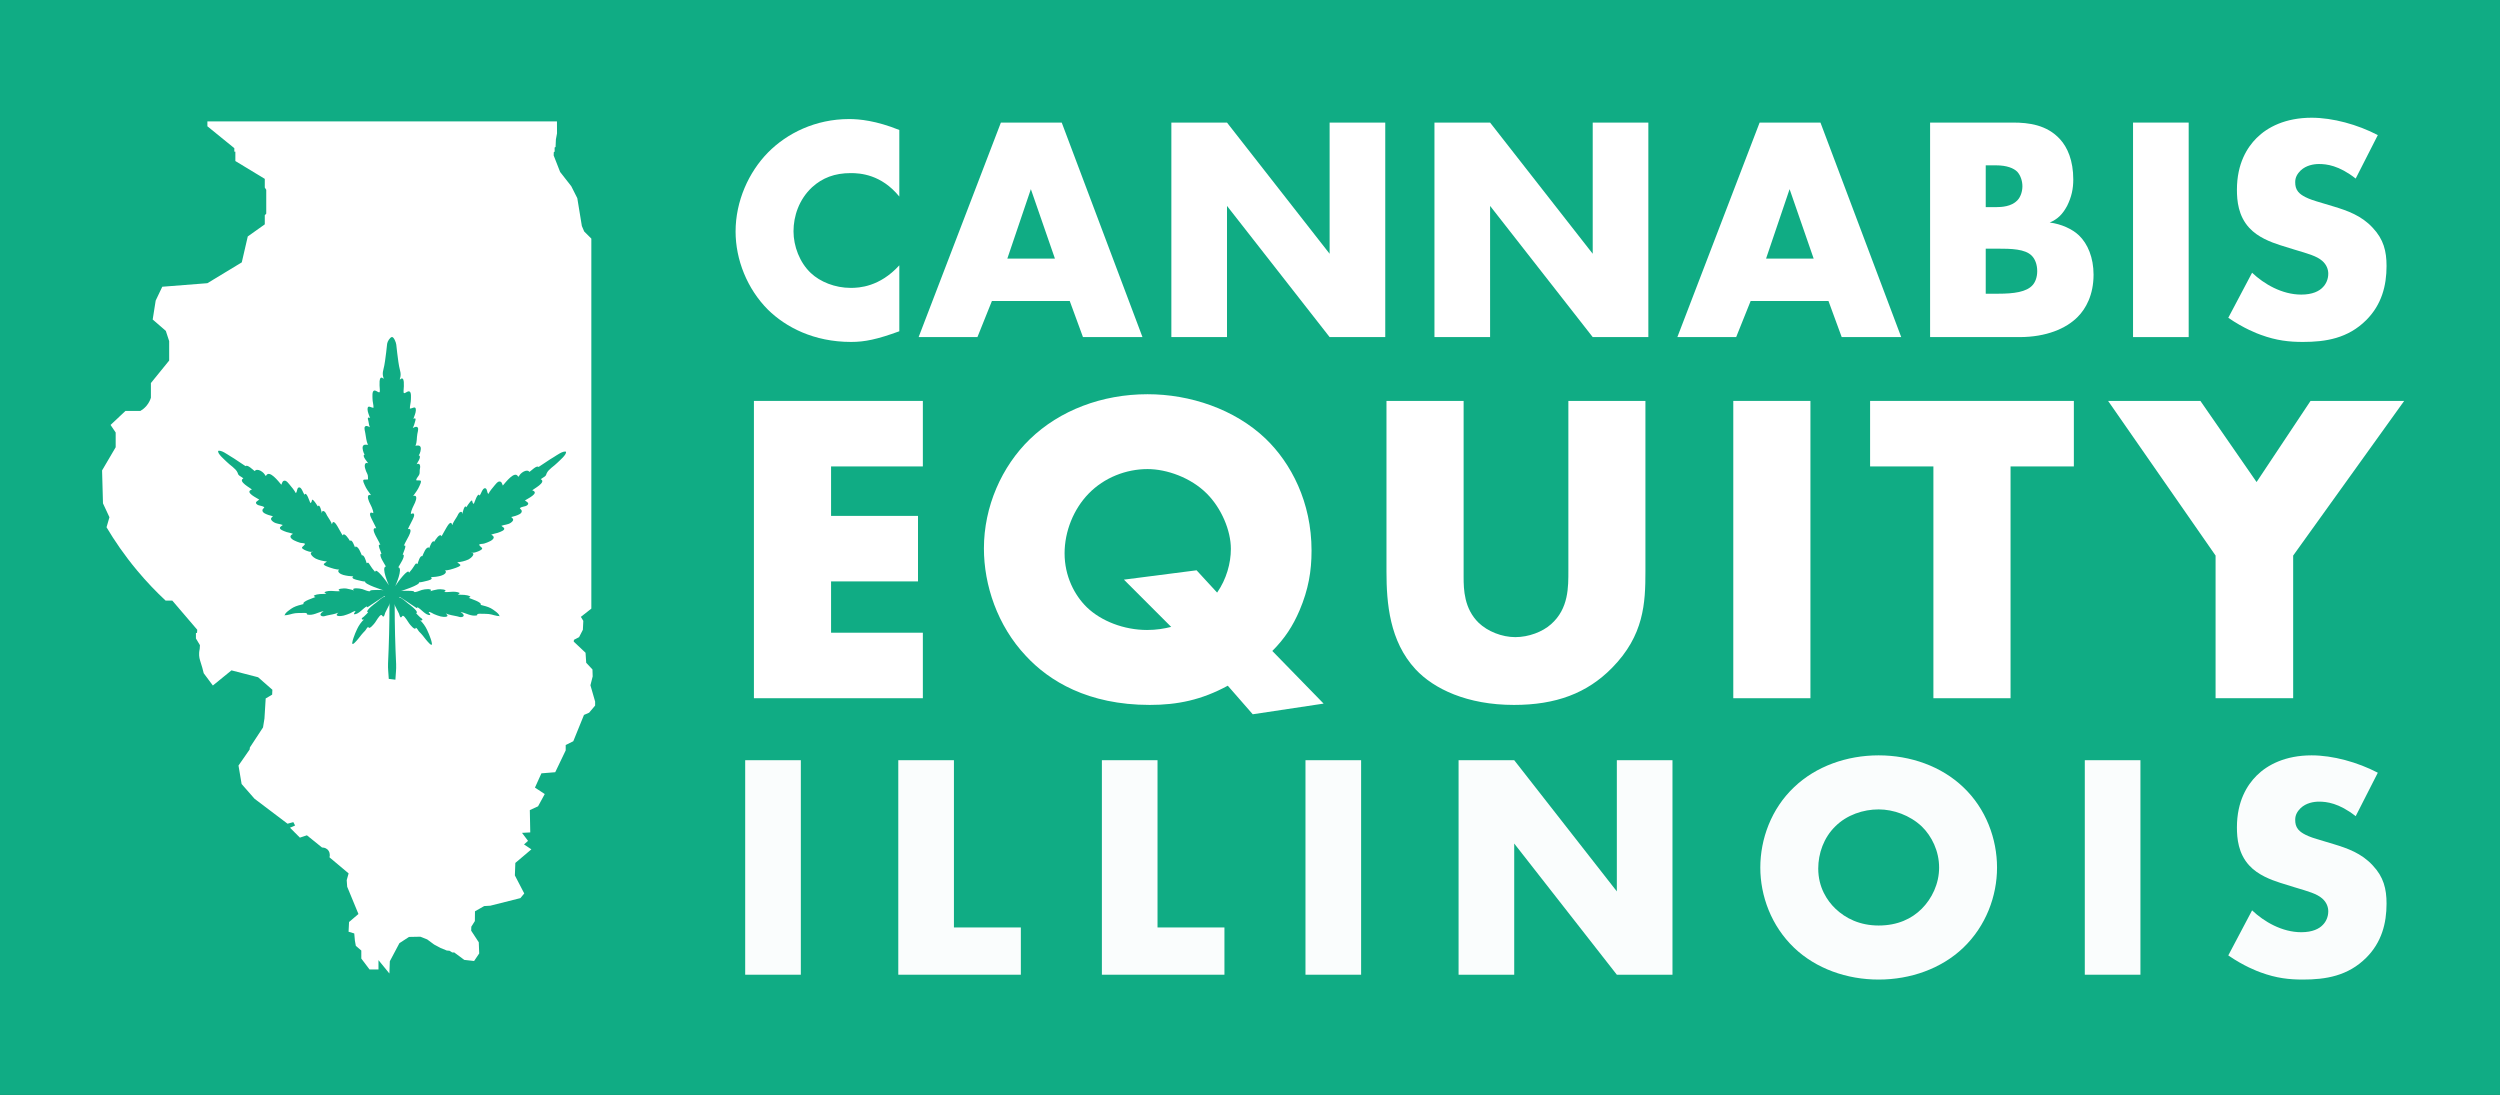 <?xml version="1.0" encoding="UTF-8" standalone="no"?>
<svg
   xmlns:dc="http://purl.org/dc/elements/1.1/"
   xmlns:cc="http://creativecommons.org/ns#"
   xmlns:rdf="http://www.w3.org/1999/02/22-rdf-syntax-ns#"
   xmlns:svg="http://www.w3.org/2000/svg"
   xmlns="http://www.w3.org/2000/svg"
   xmlns:xlink="http://www.w3.org/1999/xlink"
   xmlns:sodipodi="http://sodipodi.sourceforge.net/DTD/sodipodi-0.dtd"
   xmlns:inkscape="http://www.inkscape.org/namespaces/inkscape"
   width="443.05pt"
   height="194.041pt"
   viewBox="0 0 443.05 194.041"
   version="1.2"
   id="svg7714"
   sodipodi:docname="logo_draft_final.svg"
   inkscape:version="0.92.4 (5da689c313, 2019-01-14)">
  <rect x="0" y="0" width="443.05" height="194.041" fill="#333333" stroke="none"/>
  <sodipodi:namedview
     pagecolor="#ffffff"
     bordercolor="#666666"
     borderopacity="1"
     objecttolerance="10"
     gridtolerance="10"
     guidetolerance="10"
     inkscape:pageopacity="0"
     inkscape:pageshadow="2"
     inkscape:window-width="640"
     inkscape:window-height="480"
     id="namedview7716"
     showgrid="false"
     inkscape:zoom="0.57386301"
     inkscape:cx="295.36666"
     inkscape:cy="129.36067"
     inkscape:window-x="637"
     inkscape:window-y="114"
     inkscape:window-maximized="0"
     inkscape:current-layer="svg7714" />
  <defs
     id="defs7651">
    <g
       id="g7646">
      <symbol
         overflow="visible"
         id="glyph0-0">
        <path
           style="stroke:none;"
           d=""
           id="path7598" />
      </symbol>
      <symbol
         overflow="visible"
         id="glyph0-1">
        <path
           style="stroke:none;"
           d="M 31.297 -12.719 C 27.812 -8.891 24.172 -8.719 22.688 -8.719 C 19.891 -8.719 17.266 -9.797 15.625 -11.344 C 13.625 -13.219 12.547 -16.125 12.547 -18.75 C 12.547 -21.438 13.516 -24.391 15.844 -26.562 C 17.672 -28.219 19.844 -29.062 22.688 -29.062 C 24.344 -29.062 28.094 -28.844 31.297 -24.906 L 31.297 -36.703 C 27.188 -38.359 24.219 -38.641 22.406 -38.641 C 16.469 -38.641 11.406 -36.141 8.031 -32.719 C 4.609 -29.234 2.281 -24.109 2.281 -18.703 C 2.281 -13.734 4.328 -8.547 8.031 -4.844 C 11.172 -1.766 16.125 0.859 22.75 0.859 C 25.188 0.859 27.359 0.406 31.297 -1.031 Z M 31.297 -12.719 "
           id="path7601" />
      </symbol>
      <symbol
         overflow="visible"
         id="glyph0-2">
        <path
           style="stroke:none;"
           d="M 29.531 0 L 40.078 0 L 25.766 -38.016 L 14.984 -38.016 L 0.406 0 L 10.828 0 L 13.391 -6.391 L 27.188 -6.391 Z M 16.125 -13.906 L 20.297 -26.219 L 24.562 -13.906 Z M 16.125 -13.906 "
           id="path7604" />
      </symbol>
      <symbol
         overflow="visible"
         id="glyph0-3">
        <path
           style="stroke:none;"
           d="M 13.844 0 L 13.844 -23.25 L 32.031 0 L 41.891 0 L 41.891 -38.016 L 32.031 -38.016 L 32.031 -14.766 L 13.844 -38.016 L 3.984 -38.016 L 3.984 0 Z M 13.844 0 "
           id="path7607" />
      </symbol>
      <symbol
         overflow="visible"
         id="glyph0-4">
        <path
           style="stroke:none;"
           d="M 19.844 0 C 24.516 0 28.094 -1.484 30.156 -3.594 C 31.578 -5.016 32.953 -7.469 32.953 -11.062 C 32.953 -14.078 31.922 -16.531 30.375 -18.016 C 29.188 -19.156 27.188 -20.062 25.188 -20.297 C 26.625 -20.922 27.469 -21.781 28.266 -23.25 C 29.062 -24.859 29.359 -26.281 29.359 -27.938 C 29.359 -31.297 28.328 -33.625 27.016 -35.062 C 24.688 -37.625 21.438 -38.016 18.703 -38.016 L 3.984 -38.016 L 3.984 0 Z M 13.844 -30.438 L 15.672 -30.438 C 17.609 -30.438 18.812 -29.922 19.438 -29.297 C 20 -28.672 20.344 -27.703 20.344 -26.734 C 20.344 -25.875 20.062 -24.859 19.438 -24.219 C 18.406 -23.141 16.703 -23.031 15.672 -23.031 L 13.844 -23.031 Z M 13.844 -15.672 L 15.906 -15.672 C 18.359 -15.672 20.812 -15.625 22 -14.422 C 22.578 -13.844 22.969 -12.875 22.969 -11.688 C 22.969 -10.609 22.625 -9.75 22.172 -9.234 C 21.094 -7.984 18.812 -7.688 16.078 -7.688 L 13.844 -7.688 Z M 13.844 -15.672 "
           id="path7610" />
      </symbol>
      <symbol
         overflow="visible"
         id="glyph0-5">
        <path
           style="stroke:none;"
           d="M 3.984 -38.016 L 3.984 0 L 13.844 0 L 13.844 -38.016 Z M 3.984 -38.016 "
           id="path7613" />
      </symbol>
      <symbol
         overflow="visible"
         id="glyph0-6">
        <path
           style="stroke:none;"
           d="M 2.281 -3.422 C 5.016 -1.531 7.406 -0.625 8.031 -0.406 C 10.828 0.625 13.109 0.859 15.5 0.859 C 19.547 0.859 23.484 0.234 26.734 -3.016 C 29.469 -5.75 30.328 -9.125 30.328 -12.594 C 30.328 -15.219 29.812 -17.328 27.875 -19.375 C 25.875 -21.547 23.375 -22.406 20.969 -23.141 L 17.953 -24.047 C 15.625 -24.734 14.938 -25.422 14.656 -25.766 C 14.25 -26.281 14.141 -26.797 14.141 -27.469 C 14.141 -28.328 14.531 -28.953 15.109 -29.531 C 16.078 -30.438 17.391 -30.672 18.359 -30.672 C 19.672 -30.672 21.891 -30.438 24.859 -28.094 L 28.781 -35.797 C 25.188 -37.672 20.812 -38.875 17.047 -38.875 C 12.422 -38.875 9.234 -37.219 7.297 -35.281 C 5.641 -33.625 3.812 -30.781 3.812 -26.109 C 3.812 -24.172 4.047 -21.484 5.984 -19.375 C 7.531 -17.672 9.859 -16.812 11.453 -16.297 L 14.016 -15.5 C 16.469 -14.766 17.953 -14.359 18.922 -13.516 C 19.719 -12.828 20 -11.969 20 -11.234 C 20 -10.266 19.609 -9.406 19.031 -8.828 C 18.406 -8.156 17.219 -7.531 15.219 -7.531 C 11.797 -7.531 8.609 -9.406 6.5 -11.406 Z M 2.281 -3.422 "
           id="path7616" />
      </symbol>
      <symbol
         overflow="visible"
         id="glyph0-7">
        <path
           style="stroke:none;"
           d="M 3.984 -38.016 L 3.984 0 L 25.703 0 L 25.703 -8.375 L 13.844 -8.375 L 13.844 -38.016 Z M 3.984 -38.016 "
           id="path7619" />
      </symbol>
      <symbol
         overflow="visible"
         id="glyph0-8">
        <path
           style="stroke:none;"
           d="M 44.234 -18.984 C 44.234 -24.047 42.297 -29.406 38.25 -33.234 C 34.375 -36.938 28.906 -38.875 23.25 -38.875 C 17.609 -38.875 12.141 -36.938 8.266 -33.234 C 4.219 -29.406 2.281 -24.047 2.281 -18.984 C 2.281 -13.969 4.219 -8.656 8.266 -4.781 C 12.141 -1.078 17.609 0.859 23.25 0.859 C 28.906 0.859 34.375 -1.078 38.25 -4.781 C 42.297 -8.656 44.234 -13.969 44.234 -18.984 Z M 23.25 -29.297 C 25.875 -29.297 28.781 -28.266 30.891 -26.281 C 32.656 -24.562 33.969 -21.938 33.969 -18.984 C 33.969 -16.078 32.656 -13.453 30.891 -11.688 C 29.125 -9.922 26.625 -8.719 23.25 -8.719 C 19.953 -8.719 17.391 -9.969 15.562 -11.734 C 14.141 -13.109 12.547 -15.453 12.547 -18.812 C 12.547 -21.484 13.516 -24.281 15.562 -26.281 C 17.609 -28.328 20.516 -29.297 23.25 -29.297 Z M 23.25 -29.297 "
           id="path7622" />
      </symbol>
      <symbol
         overflow="visible"
         id="glyph1-0">
        <path
           style="stroke:none;"
           d=""
           id="path7625" />
      </symbol>
      <symbol
         overflow="visible"
         id="glyph1-1">
        <path
           style="stroke:none;"
           d="M 35.469 -52.688 L 5.531 -52.688 L 5.531 0 L 35.469 0 L 35.469 -11.609 L 19.203 -11.609 L 19.203 -20.703 L 34.609 -20.703 L 34.609 -32.312 L 19.203 -32.312 L 19.203 -41.078 L 35.469 -41.078 Z M 35.469 -52.688 "
           id="path7628" />
      </symbol>
      <symbol
         overflow="visible"
         id="glyph1-2">
        <path
           style="stroke:none;"
           d="M 54.266 -8.375 C 56.484 -10.594 57.906 -12.797 59.094 -15.562 C 60.672 -19.281 61.219 -22.516 61.219 -26.156 C 61.219 -34.766 57.594 -41.641 53.094 -45.984 C 47.562 -51.266 39.656 -53.875 32.156 -53.875 C 24.094 -53.875 16.594 -51.031 11.297 -45.906 C 6.312 -41.078 3.156 -33.969 3.156 -26.547 C 3.156 -20.062 5.531 -12.875 10.594 -7.5 C 14.688 -3.078 21.562 1.188 32.547 1.188 C 37.453 1.188 41.719 0.312 46.375 -2.219 L 50.797 2.844 L 63.359 0.953 Z M 27.969 -21.016 L 36.344 -12.641 C 35.078 -12.328 33.734 -12.094 32.078 -12.094 C 27.969 -12.094 23.938 -13.672 21.406 -16.109 C 19.203 -18.25 17.453 -21.641 17.453 -25.672 C 17.453 -29.547 19.031 -33.5 21.719 -36.266 C 24.484 -39.109 28.359 -40.609 32.156 -40.609 C 35.547 -40.609 39.812 -39.109 42.656 -36.266 C 45.266 -33.656 46.922 -29.703 46.922 -26.469 C 46.922 -23.938 46.141 -21.094 44.484 -18.719 L 40.844 -22.672 Z M 27.969 -21.016 "
           id="path7631" />
      </symbol>
      <symbol
         overflow="visible"
         id="glyph1-3">
        <path
           style="stroke:none;"
           d="M 5.531 -52.688 L 5.531 -22.438 C 5.531 -16.828 6.078 -10.109 10.672 -5.141 C 13.906 -1.656 19.828 1.188 28.125 1.188 C 35.547 1.188 41.078 -0.875 45.5 -5.375 C 51.188 -11.141 51.422 -16.906 51.422 -22.438 L 51.422 -52.688 L 37.766 -52.688 L 37.766 -22.672 C 37.766 -19.75 37.844 -15.875 34.688 -13.109 C 33.188 -11.766 30.734 -10.828 28.359 -10.828 C 25.984 -10.828 23.469 -11.844 21.891 -13.344 C 19.281 -15.875 19.203 -19.281 19.203 -21.484 L 19.203 -52.688 Z M 5.531 -52.688 "
           id="path7634" />
      </symbol>
      <symbol
         overflow="visible"
         id="glyph1-4">
        <path
           style="stroke:none;"
           d="M 5.531 -52.688 L 5.531 0 L 19.203 0 L 19.203 -52.688 Z M 5.531 -52.688 "
           id="path7637" />
      </symbol>
      <symbol
         overflow="visible"
         id="glyph1-5">
        <path
           style="stroke:none;"
           d="M 36.656 -41.078 L 36.656 -52.688 L 0.547 -52.688 L 0.547 -41.078 L 11.766 -41.078 L 11.766 0 L 25.438 0 L 25.438 -41.078 Z M 36.656 -41.078 "
           id="path7640" />
      </symbol>
      <symbol
         overflow="visible"
         id="glyph1-6">
        <path
           style="stroke:none;"
           d="M 18.094 0 L 31.844 0 L 31.844 -25.281 L 51.516 -52.688 L 34.922 -52.688 L 25.359 -38.312 L 15.406 -52.688 L -0.953 -52.688 L 18.094 -25.281 Z M 18.094 0 "
           id="path7643" />
      </symbol>
    </g>
    <clipPath
       id="clip1">
      <path
         d="M 0 0 L 443.051 0 L 443.051 194.039 L 0 194.039 Z M 0 0 "
         id="path7648" />
    </clipPath>
  </defs>
  <g
     id="surface37957">
    <g
       clip-path="url(#clip1)"
       clip-rule="nonzero"
       id="g7655">
      <path
         style=" stroke:none;fill-rule:nonzero;fill:rgb(6.299%,67.499%,51.799%);fill-opacity:1;"
         d="M 0 194.039 L 443.051 194.039 L 443.051 0 L 0 0 Z M 0 194.039 "
         id="path7653" />
    </g>
    <g
       style="fill:rgb(100%,100%,100%);fill-opacity:1;"
       id="g7673">
      <use
         xlink:href="#glyph0-1"
         x="128.079"
         y="59.739"
         id="use7657" />
      <use
         xlink:href="#glyph0-2"
         x="162.393"
         y="59.739"
         id="use7659" />
      <use
         xlink:href="#glyph0-3"
         x="203.604"
         y="59.739"
         id="use7661" />
      <use
         xlink:href="#glyph0-3"
         x="250.23"
         y="59.739"
         id="use7663" />
      <use
         xlink:href="#glyph0-2"
         x="296.856"
         y="59.739"
         id="use7665" />
      <use
         xlink:href="#glyph0-4"
         x="338.067"
         y="59.739"
         id="use7667" />
      <use
         xlink:href="#glyph0-5"
         x="374.034"
         y="59.739"
         id="use7669" />
      <use
         xlink:href="#glyph0-6"
         x="392.616"
         y="59.739"
         id="use7671" />
    </g>
    <g
       style="fill:rgb(100%,100%,100%);fill-opacity:1;"
       id="g7685">
      <use
         xlink:href="#glyph1-1"
         x="128.079"
         y="123.739"
         id="use7675" />
      <use
         xlink:href="#glyph1-2"
         x="171.213"
         y="123.739"
         id="use7677" />
      <use
         xlink:href="#glyph1-3"
         x="240.18"
         y="123.739"
         id="use7679" />
      <use
         xlink:href="#glyph1-4"
         x="301.642"
         y="123.739"
         id="use7681" />
      <use
         xlink:href="#glyph1-5"
         x="330.872"
         y="123.739"
         id="use7683" />
    </g>
    <g
       style="fill:rgb(100%,100%,100%);fill-opacity:1;"
       id="g7689">
      <use
         xlink:href="#glyph1-6"
         x="374.551"
         y="123.739"
         id="use7687" />
    </g>
    <g
       style="fill:rgb(100%,100%,100%);fill-opacity:0.98;"
       id="g7707">
      <use
         xlink:href="#glyph0-5"
         x="128.079"
         y="172.739"
         id="use7691" />
      <use
         xlink:href="#glyph0-7"
         x="155.211"
         y="172.739"
         id="use7693" />
      <use
         xlink:href="#glyph0-7"
         x="191.292"
         y="172.739"
         id="use7695" />
      <use
         xlink:href="#glyph0-5"
         x="227.373"
         y="172.739"
         id="use7697" />
      <use
         xlink:href="#glyph0-3"
         x="254.505"
         y="172.739"
         id="use7699" />
      <use
         xlink:href="#glyph0-8"
         x="309.681"
         y="172.739"
         id="use7701" />
      <use
         xlink:href="#glyph0-5"
         x="365.484"
         y="172.739"
         id="use7703" />
      <use
         xlink:href="#glyph0-6"
         x="392.616"
         y="172.739"
         id="use7705" />
    </g>
    <path
       style=" stroke:none;fill-rule:nonzero;fill:rgb(100%,100%,100%);fill-opacity:1;"
       d="M 98.703 21.52 L 36.754 21.52 L 36.754 22.379 L 41.527 26.258 L 41.527 26.879 L 41.711 26.879 L 41.711 28.539 L 46.926 31.699 L 46.926 33.238 L 47.184 33.637 L 47.184 37.863 L 46.926 38.137 L 46.926 39.758 L 43.91 41.902 L 42.848 46.496 L 36.754 50.188 L 28.758 50.816 L 27.59 53.266 L 27.418 54.352 L 27.059 56.625 L 29.387 58.641 L 29.98 60.457 L 29.98 63.895 L 26.742 67.883 L 26.742 70.488 C 26.633 70.836 26.41 71.398 25.934 71.953 C 25.559 72.383 25.168 72.656 24.887 72.82 L 22.238 72.82 L 19.594 75.309 L 20.5 76.652 L 20.5 79.258 L 18.09 83.367 L 18.25 89.207 L 19.395 91.664 L 18.879 93.441 C 20.266 95.777 22.043 98.402 24.301 101.105 C 26.023 103.172 27.742 104.938 29.348 106.438 L 30.535 106.438 L 34.957 111.609 L 34.918 112.164 L 34.723 112.164 L 34.723 113.152 L 35.434 114.336 L 35.391 115.008 C 35.277 115.508 35.277 115.902 35.289 116.152 C 35.328 116.824 35.527 117.195 35.848 118.324 C 35.969 118.758 36.055 119.109 36.102 119.312 C 36.645 120.039 37.184 120.762 37.723 121.488 C 38.824 120.59 39.922 119.695 41.023 118.801 C 42.594 119.207 44.168 119.617 45.742 120.023 L 48.27 122.238 L 48.23 123.105 L 47.086 123.777 C 47.012 124.965 46.941 126.148 46.867 127.332 C 46.781 127.859 46.695 128.387 46.613 128.914 L 44.281 132.469 L 44.242 132.824 L 42.266 135.668 L 42.82 138.945 L 45.109 141.555 L 50.957 145.977 L 51.984 145.699 L 52.301 146.293 L 51.391 146.688 L 53.148 148.445 L 54.391 148.031 L 57.078 150.203 C 57.199 150.199 57.641 150.199 58.008 150.52 C 58.391 150.855 58.539 151.406 58.398 151.941 C 59.523 152.891 60.652 153.84 61.781 154.785 L 61.445 155.973 L 61.527 157.145 L 63.523 161.98 L 61.859 163.398 L 61.773 165.121 L 62.781 165.426 L 62.836 166.039 L 62.898 166.719 L 63.062 167.629 L 64.031 168.453 L 64.031 169.875 L 65.492 171.812 L 67.074 171.812 L 67.074 170.152 L 69.008 172.523 L 69.086 170.352 L 70.785 167.148 L 72.484 166.043 L 74.5 166.004 L 75.703 166.48 L 76.93 167.387 L 78.074 168 L 79.18 168.453 L 79.656 168.492 L 80.148 168.797 L 80.492 168.789 L 82.281 170.113 L 84.02 170.309 L 84.926 168.969 L 84.848 166.992 L 83.504 164.938 L 83.527 164.227 L 84.156 163.23 L 84.176 161.5 L 85.805 160.574 L 86.891 160.508 L 92.223 159.164 L 92.906 158.34 L 91.246 155.141 L 91.328 152.93 L 94.172 150.52 L 92.867 149.652 L 93.578 149.02 L 92.512 147.598 L 93.973 147.52 L 93.895 143.566 L 95.355 142.895 L 96.539 140.723 L 94.805 139.578 L 95.949 137.051 L 98.398 136.852 L 100.254 132.98 L 100.254 132.031 L 101.598 131.363 L 103.492 126.699 L 104.402 126.305 L 105.469 125.043 L 105.469 124.332 L 104.637 121.445 L 105.035 119.867 L 104.996 118.641 L 103.887 117.457 L 103.77 115.68 L 101.676 113.707 L 101.715 113.391 L 102.625 112.914 L 103.297 111.609 L 103.375 110.031 L 102.941 109.32 L 104.797 107.859 L 104.797 42.285 L 103.531 41.023 L 103.117 40.055 L 102.309 35.117 L 101.242 33.004 L 99.266 30.477 L 98.121 27.551 L 98.141 26.98 L 98.297 26.859 L 98.289 26.141 L 98.457 26.051 L 98.516 24.707 L 98.715 23.641 Z M 98.703 21.52 "
       id="path7709" />
    <path
       style=" stroke:none;fill-rule:nonzero;fill:rgb(6.299%,67.499%,51.799%);fill-opacity:1;"
       d="M 68.898 120.312 C 68.855 119.395 68.727 118.496 68.77 117.555 C 68.93 114.133 69.023 110.645 69.023 107.223 L 69.305 105.953 C 69.258 106.918 68.66 107.727 68.27 108.59 C 68.219 108.703 68.102 109.199 68.004 109.242 C 67.734 109.359 67.781 108.926 67.512 108.996 C 67.234 109.066 66.641 110.078 66.469 110.328 C 66.32 110.535 65.371 111.738 65.273 111.086 C 65.023 111.199 64.887 111.582 64.695 111.785 C 64.48 112.02 64.266 112.211 64.078 112.457 C 63.711 112.93 63.266 113.516 62.832 113.93 C 62.137 114.59 62.512 113.457 62.648 113.047 C 62.828 112.508 63.051 111.977 63.293 111.469 C 63.578 110.863 64.035 110.188 64.512 109.781 C 64.414 109.82 64.156 109.852 64.113 109.688 C 64.066 109.523 64.418 109.352 64.504 109.262 C 64.727 109.039 65.086 108.73 65.242 108.48 C 65.18 108.477 65.125 108.441 65.062 108.43 C 65.078 107.953 66.293 107.074 66.656 106.801 C 67.016 106.531 67.891 105.672 68.242 105.758 L 68.133 105.637 C 67.641 105.977 67.152 106.23 66.672 106.594 C 66.391 106.805 66.082 106.965 65.801 107.172 C 65.699 107.25 64.727 107.953 65.078 107.426 C 64.328 107.75 63.605 108.906 62.727 108.867 C 62.695 108.648 62.934 108.508 63.008 108.316 C 62.77 108.23 62.309 108.578 62.062 108.684 C 61.68 108.84 61.297 108.988 60.898 109.094 C 60.43 109.223 59.074 109.309 59.969 108.57 C 59.312 108.852 58.633 108.926 57.957 109.078 C 57.652 109.145 57.34 109.309 57.023 109.184 C 56.523 108.984 56.941 108.551 57.309 108.355 L 57.309 108.316 C 56.344 108.488 55.477 109.152 54.426 108.906 C 54.5 108.523 53.766 108.633 53.5 108.633 C 53.109 108.633 52.719 108.633 52.336 108.672 C 51.723 108.738 51.004 109.078 50.398 109.027 L 50.508 109.145 C 50.18 108.766 51.688 107.805 51.969 107.656 C 52.547 107.352 53.191 107.211 53.797 107.047 C 53.453 106.586 55.617 105.953 55.91 105.805 C 55.781 105.777 55.664 105.695 55.602 105.566 C 56.332 105.184 57.062 105.293 57.848 105.238 C 57.719 105.168 57.566 105.09 57.504 104.934 C 58.41 104.516 59.324 104.863 60.258 104.762 C 59.395 104.297 61.082 104.234 61.371 104.297 C 61.789 104.395 62.27 104.461 62.648 104.613 L 62.723 104.613 C 62.293 104.293 62.984 104.25 63.16 104.258 C 63.527 104.277 63.867 104.301 64.219 104.406 C 64.59 104.516 64.941 104.707 65.32 104.77 C 65.711 104.84 65.473 104.699 65.738 104.609 C 65.895 104.559 67.73 104.5 68.023 104.633 C 68.023 104.633 64.402 103.508 64.707 103.031 L 64.637 103.059 C 64.207 103.031 63.809 102.898 63.387 102.805 C 63.172 102.758 62.082 102.531 62.605 102.145 C 62.016 102.125 61.422 102.047 60.832 101.891 C 60.32 101.754 59.539 101.281 60.199 100.855 L 60.141 100.922 C 59.68 100.996 58.699 100.668 58.215 100.492 C 58.059 100.434 57.379 100.223 57.375 99.992 C 57.375 99.879 57.844 99.613 57.941 99.508 C 57.254 99.438 56.594 99.297 55.953 99 C 55.598 98.84 54.52 97.973 55.457 97.77 L 55.445 97.73 C 55.176 97.973 54.219 97.594 53.898 97.418 C 53.066 96.957 53.816 96.93 54.07 96.383 C 53.867 96.211 53.445 96.262 53.184 96.188 C 52.836 96.086 52.441 95.93 52.117 95.766 C 51.875 95.641 51.426 95.371 51.477 95.039 C 51.516 94.801 51.852 94.641 51.977 94.605 L 52.082 94.688 C 51.574 94.402 50.898 94.395 50.355 94.129 C 50.164 94.039 49.652 93.871 49.609 93.605 C 49.566 93.328 49.949 93.238 50.113 93.039 C 49.574 92.82 48.973 92.855 48.465 92.504 C 48.293 92.387 48 92.16 48.031 91.914 C 48.059 91.711 48.309 91.605 48.379 91.445 L 48.309 91.473 C 47.898 91.383 47.301 91.199 46.918 90.988 C 46.727 90.883 46.477 90.684 46.504 90.418 C 46.527 90.172 46.746 90.113 46.844 89.91 C 46.52 89.59 45.902 89.676 45.543 89.391 C 45.051 89.004 45.668 88.762 45.949 88.543 C 45.59 88.281 43.258 87.234 44.617 86.758 L 44.648 86.746 C 44.461 86.531 42.066 85.305 43.133 84.785 C 42.934 84.594 42.66 84.477 42.434 84.301 C 42.168 84.094 42.203 83.992 42.086 83.727 C 41.773 83.02 40.75 82.438 40.199 81.867 C 39.879 81.531 38.449 80.367 38.68 79.902 L 38.613 79.93 C 39.137 79.648 40.352 80.578 40.812 80.844 C 41.75 81.387 42.609 82.047 43.523 82.613 C 43.855 82.258 44.844 83.293 45.141 83.488 C 45.602 82.848 46.848 83.727 47.02 84.305 L 47.168 84.289 C 47.742 83.199 49.352 85.32 49.859 85.906 C 50.008 85.586 50.047 85.176 50.469 85.184 C 50.793 85.195 51.062 85.578 51.262 85.809 C 51.656 86.27 52.188 86.914 52.418 87.387 L 52.383 87.402 C 52.719 87.285 52.566 86.336 53.051 86.375 C 53.477 86.406 53.73 87.406 53.969 87.688 C 54.297 86.941 54.883 88.957 55 89.148 C 55.438 89 55.094 88.168 55.637 88.766 C 55.91 89.07 56.102 89.422 56.332 89.754 L 56.352 89.703 C 56.684 89.223 57.012 90.785 57.043 90.973 C 57.012 90.57 57.254 90.461 57.508 90.652 C 57.711 90.805 57.848 91.16 57.965 91.375 C 58.203 91.801 58.75 92.5 58.793 92.895 L 58.828 92.883 C 59.062 91.98 59.625 92.988 59.844 93.344 C 60.148 93.848 60.418 94.391 60.719 94.895 C 61 94.199 61.855 95.586 62.016 95.863 C 62.383 95.461 62.828 96.801 62.926 97.051 C 62.93 97 62.945 96.941 62.949 96.887 C 63.504 96.703 63.953 98.035 64.129 98.43 C 64.535 98.219 64.871 99.477 64.973 99.781 L 64.984 99.82 C 65.016 99.773 65.184 99.73 65.227 99.707 C 65.496 99.875 65.629 100.418 66.488 101.367 C 66.523 100.359 68.555 103.094 68.926 103.727 C 68.926 103.727 67.48 100.535 68.387 100.387 C 68.008 99.707 67.266 98.672 67.438 98.156 C 67.488 98.172 67.543 98.176 67.594 98.188 C 67.637 98.016 66.684 96.191 67.406 96.578 L 67.371 96.496 C 67.137 95.918 66.785 95.395 66.52 94.836 C 66.316 94.406 65.879 93.457 66.676 93.617 C 66.434 93.035 66.102 92.5 65.844 91.926 C 65.754 91.73 65.523 91.285 65.578 91.059 C 65.664 90.695 65.898 90.879 66.16 90.938 C 66.16 90.316 65.672 89.473 65.418 88.922 C 65.129 88.289 65.004 87.43 65.848 87.789 L 65.777 87.789 C 65.348 87.176 64.922 86.66 64.621 85.938 C 64.539 85.742 64.25 85.203 64.422 85.039 C 64.508 84.957 65.07 85.023 65.223 84.957 C 65.191 84.613 65.254 84.301 65.102 84.004 C 64.926 83.668 64.785 83.32 64.691 82.941 C 64.547 82.363 64.711 81.789 65.34 82.156 L 65.34 82.234 C 65.238 81.984 64.004 80.738 64.633 80.543 C 64.398 80.309 64.176 79.461 64.289 79.125 C 64.445 78.668 64.953 78.832 65.27 78.848 L 65.195 78.809 C 64.91 78.152 64.867 77.465 64.738 76.758 C 64.695 76.535 64.52 75.895 64.637 75.672 C 64.828 75.32 65.305 75.566 65.547 75.719 C 65.387 75.367 65.367 74.988 65.281 74.59 C 65.246 74.449 65.105 74.113 65.254 74.008 C 65.332 73.953 65.586 74.105 65.648 74.078 L 65.613 74.039 C 65.586 74.066 65.648 74.141 65.578 74.086 C 65.43 73.641 65.156 73.055 65.137 72.582 C 65.102 71.621 65.773 72.301 66.195 72.262 C 66.211 71.73 66.016 71.199 66.016 70.648 C 66.016 70.328 65.914 69.395 66.262 69.238 C 66.734 69.027 67.41 70.129 67.312 69.047 C 67.27 68.562 67.238 68.035 67.273 67.539 C 67.309 66.992 67.559 66.68 67.969 67.145 L 67.969 66.988 C 67.805 66.52 67.785 66.082 67.934 65.531 C 68.203 64.52 68.305 63.43 68.445 62.387 C 68.512 61.898 68.559 61.41 68.609 60.918 C 68.648 60.539 69.105 59.781 69.449 59.727 C 69.789 59.676 70.188 60.684 70.227 61.066 C 70.277 61.555 70.324 62.047 70.391 62.535 C 70.531 63.574 70.633 64.664 70.902 65.676 C 71.051 66.23 71.031 66.668 70.867 67.133 L 70.867 67.293 C 71.277 66.828 71.527 67.137 71.562 67.684 C 71.598 68.18 71.566 68.711 71.523 69.191 C 71.426 70.273 72.102 69.172 72.574 69.383 C 72.922 69.539 72.82 70.477 72.82 70.797 C 72.816 71.348 72.625 71.879 72.641 72.406 C 73.059 72.445 73.734 71.77 73.699 72.727 C 73.68 73.199 73.406 73.789 73.258 74.234 C 73.188 74.285 73.25 74.211 73.223 74.188 L 73.188 74.227 C 73.25 74.254 73.504 74.098 73.582 74.156 C 73.73 74.258 73.59 74.598 73.555 74.738 C 73.469 75.133 73.312 75.512 73.152 75.867 C 73.395 75.715 73.871 75.469 74.062 75.82 C 74.184 76.043 74.004 76.68 73.961 76.902 C 73.832 77.609 73.926 78.297 73.641 78.953 L 73.566 78.992 C 73.883 78.98 74.391 78.812 74.547 79.27 C 74.66 79.609 74.438 80.453 74.203 80.688 C 74.836 80.883 73.867 82.129 73.766 82.383 L 73.766 82.301 C 74.395 81.938 74.559 82.508 74.414 83.09 C 74.324 83.465 74.453 83.812 74.277 84.152 C 74.125 84.449 73.781 84.762 73.746 85.102 C 73.902 85.168 74.465 85.105 74.551 85.184 C 74.723 85.348 74.434 85.891 74.352 86.086 C 74.051 86.809 73.625 87.32 73.195 87.938 L 73.121 87.938 C 73.969 87.578 73.84 88.438 73.551 89.07 C 73.301 89.621 72.812 90.461 72.812 91.086 C 73.07 91.023 73.309 90.84 73.395 91.207 C 73.449 91.434 73.219 91.875 73.129 92.074 C 72.871 92.645 72.535 93.18 72.297 93.762 C 73.094 93.605 72.656 94.551 72.453 94.98 C 72.184 95.543 71.832 96.062 71.602 96.645 L 71.566 96.723 C 72.289 96.336 71.336 98.164 71.379 98.336 C 71.426 98.32 71.48 98.316 71.535 98.301 C 71.707 98.816 70.961 99.855 70.586 100.535 C 71.492 100.684 70.047 103.875 70.047 103.875 C 70.418 103.238 72.449 100.504 72.484 101.512 C 73.344 100.562 73.477 100.02 73.746 99.855 C 73.789 99.875 73.957 99.918 73.988 99.965 L 74 99.926 C 74.102 99.625 74.438 98.367 74.844 98.574 C 75.02 98.184 75.469 96.852 76.02 97.035 C 76.023 97.086 76.043 97.148 76.043 97.199 C 76.145 96.949 76.59 95.605 76.953 96.008 C 77.117 95.73 77.973 94.344 78.254 95.043 C 78.555 94.539 78.82 93.996 79.129 93.492 C 79.348 93.133 79.91 92.129 80.145 93.031 L 80.18 93.043 C 80.223 92.645 80.766 91.945 81.004 91.52 C 81.125 91.305 81.262 90.953 81.461 90.797 C 81.715 90.605 81.961 90.715 81.93 91.121 C 81.961 90.934 82.289 89.367 82.621 89.848 L 82.641 89.898 C 82.871 89.566 83.062 89.219 83.336 88.914 C 83.879 88.312 83.535 89.148 83.973 89.293 C 84.086 89.102 84.672 87.09 85.004 87.836 C 85.242 87.551 85.496 86.551 85.922 86.52 C 86.406 86.484 86.25 87.43 86.59 87.547 L 86.555 87.535 C 86.781 87.059 87.316 86.414 87.711 85.953 C 87.906 85.727 88.18 85.34 88.504 85.332 C 88.922 85.32 88.965 85.73 89.109 86.051 C 89.621 85.465 91.23 83.344 91.805 84.438 L 91.953 84.453 C 92.121 83.871 93.371 82.996 93.828 83.633 C 94.129 83.441 95.113 82.402 95.445 82.758 C 96.363 82.191 97.223 81.535 98.16 80.992 C 98.621 80.723 99.836 79.793 100.359 80.078 L 100.289 80.051 C 100.52 80.512 99.094 81.68 98.773 82.012 C 98.223 82.586 97.199 83.164 96.887 83.871 C 96.77 84.141 96.805 84.242 96.539 84.449 C 96.312 84.625 96.039 84.742 95.84 84.93 C 96.902 85.453 94.508 86.68 94.32 86.891 L 94.355 86.906 C 95.715 87.379 93.383 88.43 93.023 88.691 C 93.305 88.91 93.918 89.148 93.43 89.539 C 93.07 89.824 92.453 89.738 92.129 90.059 C 92.227 90.262 92.445 90.316 92.469 90.566 C 92.492 90.832 92.246 91.031 92.051 91.133 C 91.668 91.344 91.07 91.531 90.66 91.617 L 90.594 91.594 C 90.664 91.754 90.914 91.855 90.941 92.062 C 90.973 92.305 90.676 92.535 90.508 92.652 C 90 93.004 89.398 92.969 88.859 93.184 C 89.02 93.387 89.402 93.473 89.359 93.754 C 89.316 94.02 88.809 94.184 88.617 94.277 C 88.074 94.539 87.398 94.547 86.891 94.836 L 86.996 94.75 C 87.117 94.789 87.457 94.945 87.492 95.184 C 87.547 95.516 87.098 95.789 86.852 95.91 C 86.531 96.074 86.133 96.234 85.789 96.332 C 85.523 96.41 85.105 96.355 84.898 96.527 C 85.156 97.074 85.906 97.102 85.074 97.562 C 84.754 97.738 83.797 98.121 83.527 97.879 L 83.516 97.914 C 84.449 98.117 83.371 98.984 83.02 99.148 C 82.379 99.441 81.715 99.586 81.027 99.656 C 81.129 99.762 81.598 100.027 81.594 100.137 C 81.59 100.367 80.914 100.582 80.754 100.641 C 80.273 100.812 79.293 101.145 78.828 101.066 L 78.773 101.004 C 79.43 101.426 78.648 101.898 78.137 102.035 C 77.551 102.195 76.957 102.27 76.363 102.289 C 76.891 102.676 75.801 102.902 75.586 102.953 C 75.164 103.047 74.766 103.176 74.332 103.203 L 74.266 103.176 C 74.566 103.656 70.949 104.781 70.949 104.781 C 71.238 104.645 73.074 104.703 73.23 104.754 C 73.5 104.844 73.262 104.984 73.652 104.918 C 74.031 104.852 74.383 104.664 74.75 104.555 C 75.102 104.449 75.445 104.426 75.812 104.406 C 75.984 104.395 76.676 104.441 76.25 104.762 L 76.324 104.762 C 76.703 104.605 77.184 104.539 77.602 104.445 C 77.887 104.379 79.578 104.441 78.711 104.91 C 79.648 105.008 80.562 104.66 81.469 105.082 C 81.406 105.234 81.25 105.312 81.125 105.383 C 81.91 105.438 82.641 105.328 83.371 105.715 C 83.309 105.84 83.191 105.922 83.062 105.949 C 83.355 106.098 85.52 106.734 85.176 107.195 C 85.777 107.355 86.426 107.496 87 107.801 C 87.285 107.953 88.789 108.914 88.465 109.293 L 88.574 109.172 C 87.965 109.223 87.25 108.883 86.637 108.82 C 86.254 108.777 85.863 108.781 85.469 108.781 C 85.203 108.777 84.473 108.672 84.547 109.051 C 83.496 109.297 82.629 108.637 81.664 108.465 L 81.664 108.504 C 82.031 108.695 82.449 109.129 81.949 109.328 C 81.633 109.457 81.316 109.289 81.016 109.223 C 80.34 109.074 79.66 109 79.004 108.715 C 79.898 109.457 78.543 109.367 78.07 109.242 C 77.672 109.133 77.289 108.988 76.91 108.828 C 76.66 108.723 76.203 108.375 75.961 108.465 C 76.039 108.656 76.277 108.797 76.246 109.012 C 75.367 109.055 74.645 107.898 73.891 107.57 C 74.246 108.098 73.273 107.395 73.172 107.32 C 72.891 107.113 72.582 106.949 72.301 106.738 C 71.82 106.379 71.328 106.125 70.84 105.785 L 70.727 105.902 C 71.078 105.82 71.957 106.68 72.316 106.949 C 72.676 107.219 73.891 108.102 73.906 108.574 C 73.848 108.586 73.793 108.621 73.73 108.629 C 73.887 108.879 74.246 109.184 74.465 109.41 C 74.555 109.496 74.902 109.668 74.855 109.836 C 74.812 109.996 74.559 109.965 74.461 109.93 C 74.938 110.336 75.395 111.012 75.68 111.617 C 75.918 112.125 76.145 112.656 76.324 113.191 C 76.461 113.602 76.836 114.738 76.141 114.078 C 75.707 113.664 75.262 113.078 74.895 112.602 C 74.707 112.355 74.492 112.164 74.273 111.934 C 74.086 111.727 73.945 111.348 73.695 111.234 C 73.602 111.883 72.648 110.68 72.504 110.473 C 72.328 110.223 71.734 109.211 71.461 109.141 C 71.191 109.07 71.234 109.504 70.969 109.387 C 70.871 109.344 70.75 108.848 70.703 108.738 C 70.309 107.875 69.711 107.066 69.668 106.098 L 69.945 107.371 C 69.945 110.793 70.039 114.281 70.203 117.703 C 70.246 118.641 70.113 119.543 70.074 120.457 Z M 68.898 120.312 "
       id="path7711" />
  </g>
</svg>

